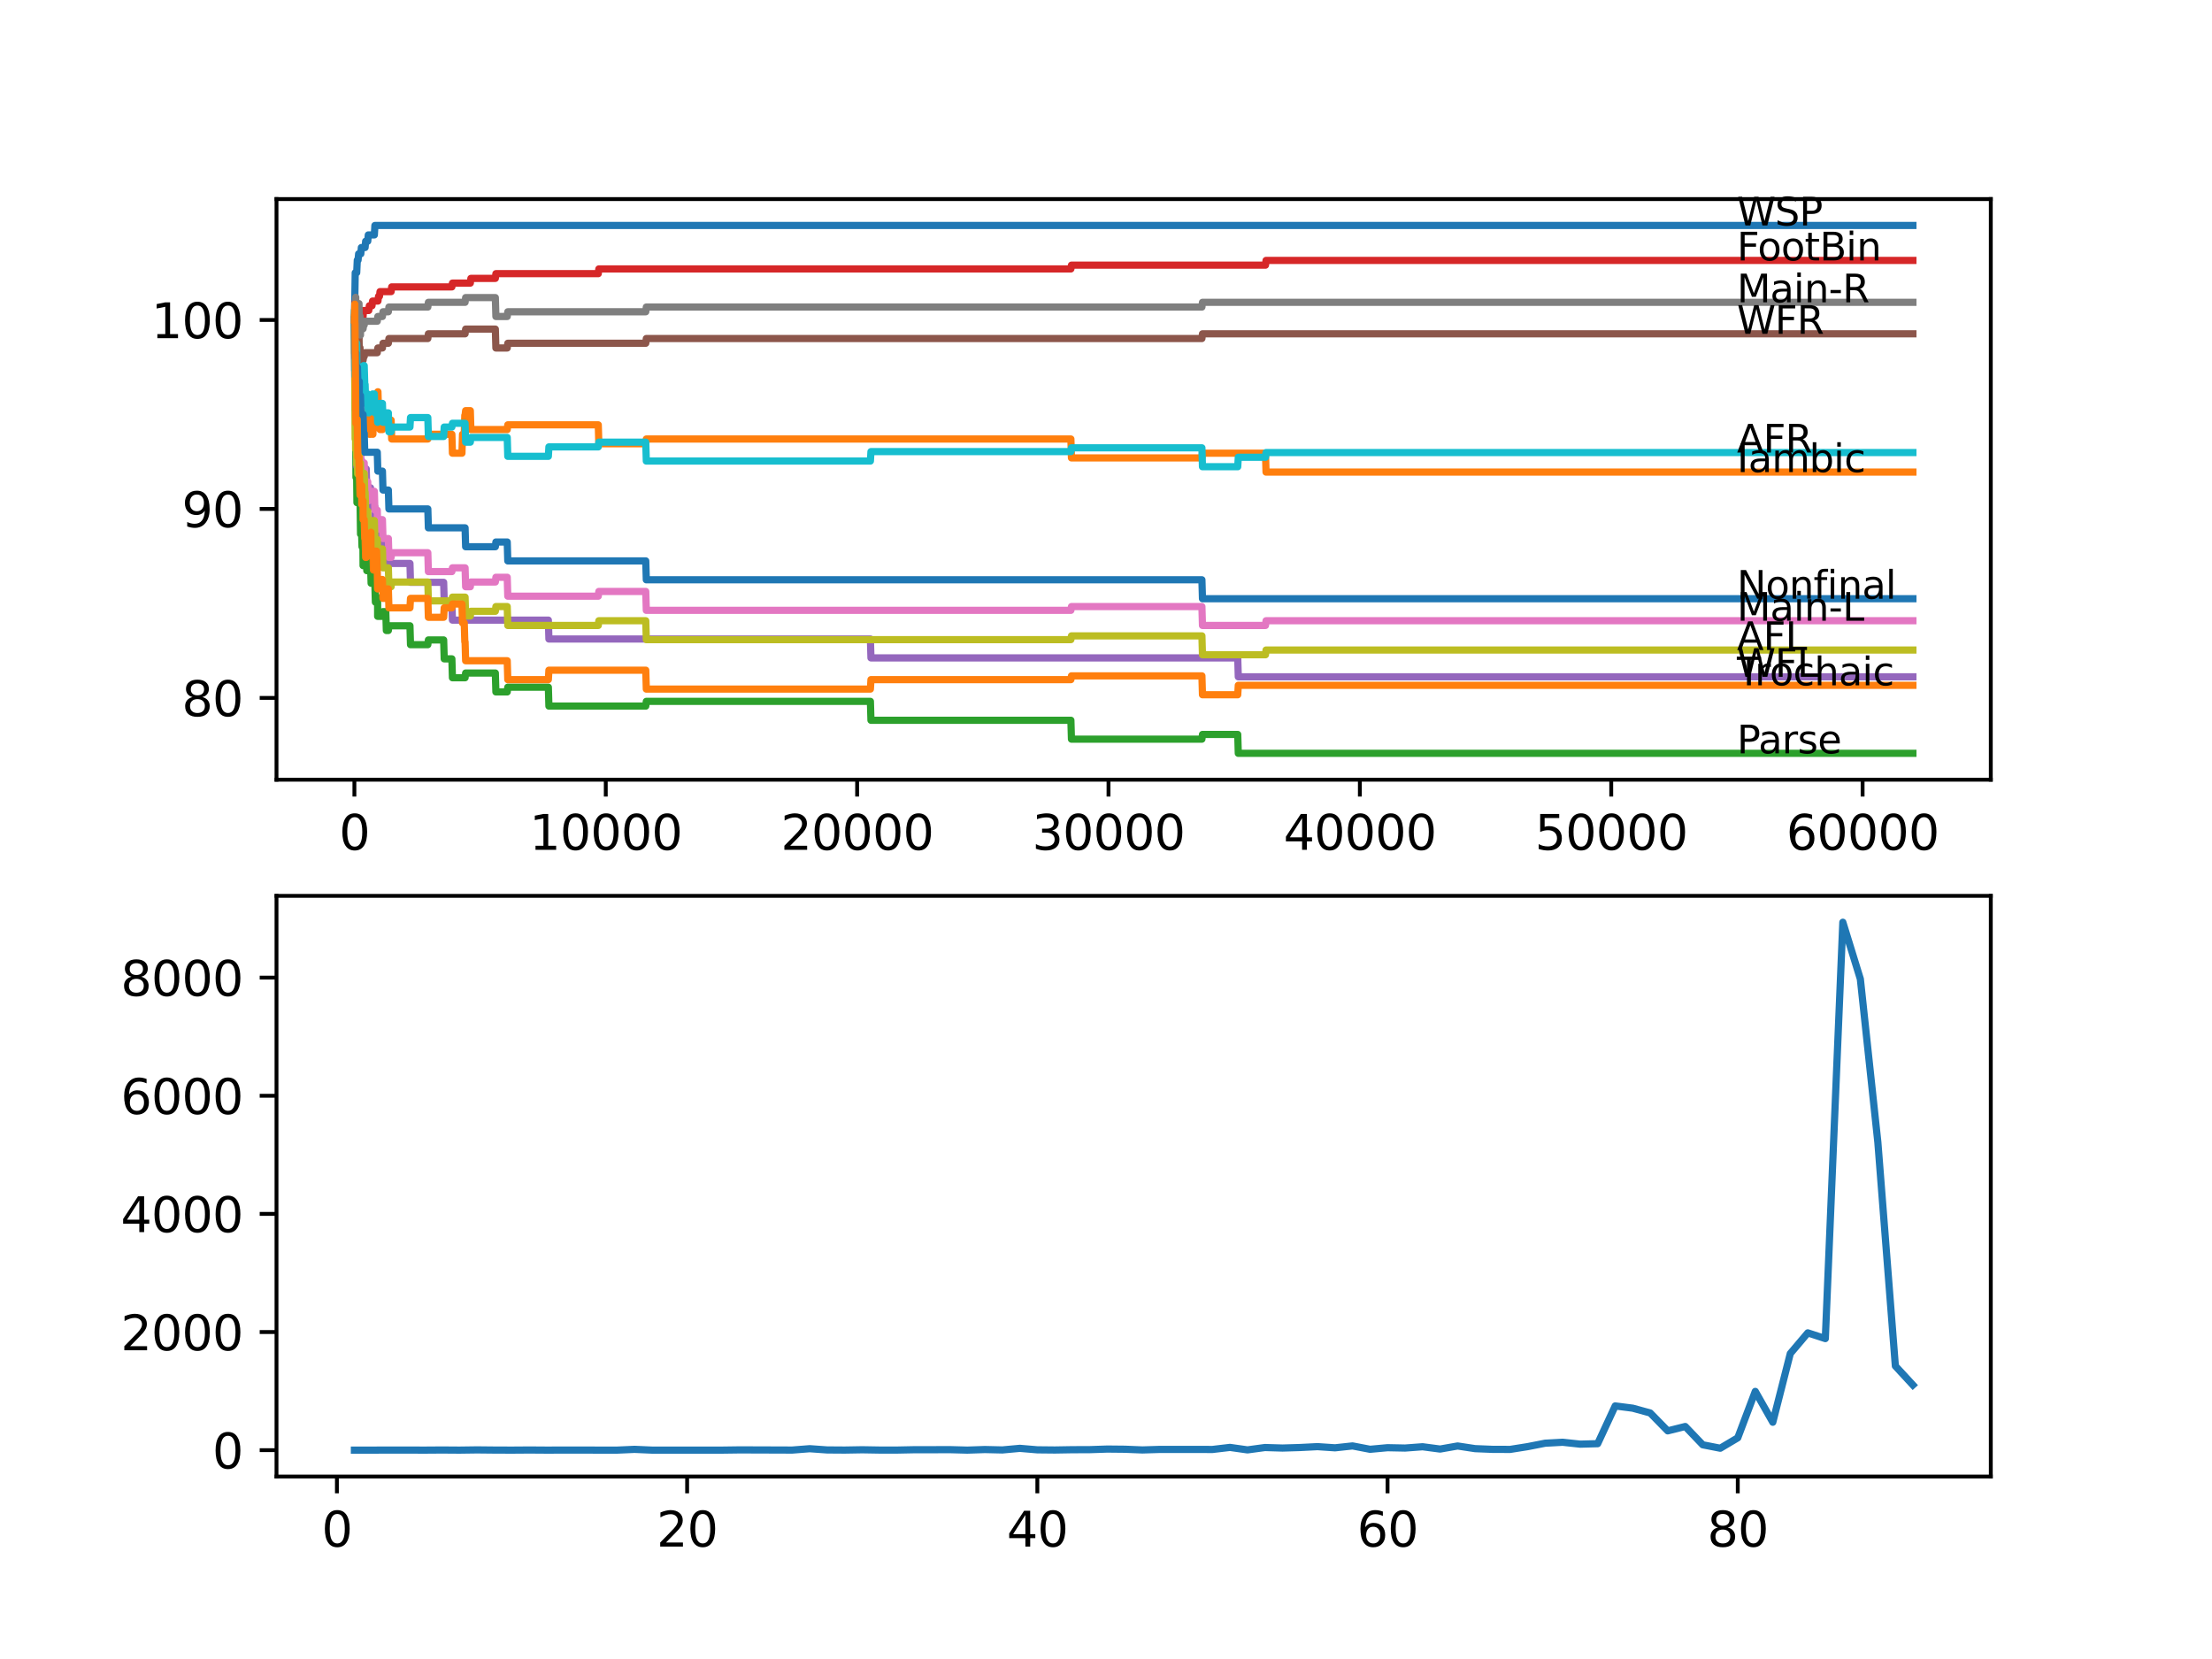 <?xml version="1.0" encoding="utf-8" standalone="no"?>
<!DOCTYPE svg PUBLIC "-//W3C//DTD SVG 1.1//EN"
  "http://www.w3.org/Graphics/SVG/1.1/DTD/svg11.dtd">
<svg xmlns:xlink="http://www.w3.org/1999/xlink" width="460.8pt" height="345.6pt" viewBox="0 0 460.8 345.6" xmlns="http://www.w3.org/2000/svg" version="1.1">
 <defs>
  <style type="text/css">*{stroke-linejoin: round; stroke-linecap: butt}</style>
 </defs>
 <g id="figure_1">
  <g id="patch_1">
   <path d="M 0 345.6 
L 460.8 345.6 
L 460.8 0 
L 0 0 
z
" style="fill: #ffffff"/>
  </g>
  <g id="axes_1">
   <g id="patch_2">
    <path d="M 57.6 162.432 
L 414.72 162.432 
L 414.72 41.472 
L 57.6 41.472 
z
" style="fill: #ffffff"/>
   </g>
   <g id="matplotlib.axis_1">
    <g id="xtick_1">
     <g id="line2d_1">
      <defs>
       <path id="m61770ea786" d="M 0 0 
L 0 3.5 
" style="stroke: #000000; stroke-width: 0.8"/>
      </defs>
      <g>
       <use xlink:href="#m61770ea786" x="73.827" y="162.432" style="stroke: #000000; stroke-width: 0.8"/>
      </g>
     </g>
     <g id="text_1">
      <!-- 0 -->
      <g transform="translate(70.646 177.03)scale(0.1 -0.1)">
       <defs>
        <path id="DejaVuSans-30" d="M 2034 4250 
Q 1547 4250 1301 3770 
Q 1056 3291 1056 2328 
Q 1056 1369 1301 889 
Q 1547 409 2034 409 
Q 2525 409 2770 889 
Q 3016 1369 3016 2328 
Q 3016 3291 2770 3770 
Q 2525 4250 2034 4250 
z
M 2034 4750 
Q 2819 4750 3233 4129 
Q 3647 3509 3647 2328 
Q 3647 1150 3233 529 
Q 2819 -91 2034 -91 
Q 1250 -91 836 529 
Q 422 1150 422 2328 
Q 422 3509 836 4129 
Q 1250 4750 2034 4750 
z
" transform="scale(0.016)"/>
       </defs>
       <use xlink:href="#DejaVuSans-30"/>
      </g>
     </g>
    </g>
    <g id="xtick_2">
     <g id="line2d_2">
      <g>
       <use xlink:href="#m61770ea786" x="126.192" y="162.432" style="stroke: #000000; stroke-width: 0.8"/>
      </g>
     </g>
     <g id="text_2">
      <!-- 10000 -->
      <g transform="translate(110.286 177.03)scale(0.1 -0.1)">
       <defs>
        <path id="DejaVuSans-31" d="M 794 531 
L 1825 531 
L 1825 4091 
L 703 3866 
L 703 4441 
L 1819 4666 
L 2450 4666 
L 2450 531 
L 3481 531 
L 3481 0 
L 794 0 
L 794 531 
z
" transform="scale(0.016)"/>
       </defs>
       <use xlink:href="#DejaVuSans-31"/>
       <use xlink:href="#DejaVuSans-30" x="63.623"/>
       <use xlink:href="#DejaVuSans-30" x="127.246"/>
       <use xlink:href="#DejaVuSans-30" x="190.869"/>
       <use xlink:href="#DejaVuSans-30" x="254.492"/>
      </g>
     </g>
    </g>
    <g id="xtick_3">
     <g id="line2d_3">
      <g>
       <use xlink:href="#m61770ea786" x="178.556" y="162.432" style="stroke: #000000; stroke-width: 0.8"/>
      </g>
     </g>
     <g id="text_3">
      <!-- 20000 -->
      <g transform="translate(162.65 177.03)scale(0.1 -0.1)">
       <defs>
        <path id="DejaVuSans-32" d="M 1228 531 
L 3431 531 
L 3431 0 
L 469 0 
L 469 531 
Q 828 903 1448 1529 
Q 2069 2156 2228 2338 
Q 2531 2678 2651 2914 
Q 2772 3150 2772 3378 
Q 2772 3750 2511 3984 
Q 2250 4219 1831 4219 
Q 1534 4219 1204 4116 
Q 875 4013 500 3803 
L 500 4441 
Q 881 4594 1212 4672 
Q 1544 4750 1819 4750 
Q 2544 4750 2975 4387 
Q 3406 4025 3406 3419 
Q 3406 3131 3298 2873 
Q 3191 2616 2906 2266 
Q 2828 2175 2409 1742 
Q 1991 1309 1228 531 
z
" transform="scale(0.016)"/>
       </defs>
       <use xlink:href="#DejaVuSans-32"/>
       <use xlink:href="#DejaVuSans-30" x="63.623"/>
       <use xlink:href="#DejaVuSans-30" x="127.246"/>
       <use xlink:href="#DejaVuSans-30" x="190.869"/>
       <use xlink:href="#DejaVuSans-30" x="254.492"/>
      </g>
     </g>
    </g>
    <g id="xtick_4">
     <g id="line2d_4">
      <g>
       <use xlink:href="#m61770ea786" x="230.921" y="162.432" style="stroke: #000000; stroke-width: 0.8"/>
      </g>
     </g>
     <g id="text_4">
      <!-- 30000 -->
      <g transform="translate(215.015 177.03)scale(0.1 -0.1)">
       <defs>
        <path id="DejaVuSans-33" d="M 2597 2516 
Q 3050 2419 3304 2112 
Q 3559 1806 3559 1356 
Q 3559 666 3084 287 
Q 2609 -91 1734 -91 
Q 1441 -91 1130 -33 
Q 819 25 488 141 
L 488 750 
Q 750 597 1062 519 
Q 1375 441 1716 441 
Q 2309 441 2620 675 
Q 2931 909 2931 1356 
Q 2931 1769 2642 2001 
Q 2353 2234 1838 2234 
L 1294 2234 
L 1294 2753 
L 1863 2753 
Q 2328 2753 2575 2939 
Q 2822 3125 2822 3475 
Q 2822 3834 2567 4026 
Q 2313 4219 1838 4219 
Q 1578 4219 1281 4162 
Q 984 4106 628 3988 
L 628 4550 
Q 988 4650 1302 4700 
Q 1616 4750 1894 4750 
Q 2613 4750 3031 4423 
Q 3450 4097 3450 3541 
Q 3450 3153 3228 2886 
Q 3006 2619 2597 2516 
z
" transform="scale(0.016)"/>
       </defs>
       <use xlink:href="#DejaVuSans-33"/>
       <use xlink:href="#DejaVuSans-30" x="63.623"/>
       <use xlink:href="#DejaVuSans-30" x="127.246"/>
       <use xlink:href="#DejaVuSans-30" x="190.869"/>
       <use xlink:href="#DejaVuSans-30" x="254.492"/>
      </g>
     </g>
    </g>
    <g id="xtick_5">
     <g id="line2d_5">
      <g>
       <use xlink:href="#m61770ea786" x="283.285" y="162.432" style="stroke: #000000; stroke-width: 0.8"/>
      </g>
     </g>
     <g id="text_5">
      <!-- 40000 -->
      <g transform="translate(267.379 177.03)scale(0.1 -0.1)">
       <defs>
        <path id="DejaVuSans-34" d="M 2419 4116 
L 825 1625 
L 2419 1625 
L 2419 4116 
z
M 2253 4666 
L 3047 4666 
L 3047 1625 
L 3713 1625 
L 3713 1100 
L 3047 1100 
L 3047 0 
L 2419 0 
L 2419 1100 
L 313 1100 
L 313 1709 
L 2253 4666 
z
" transform="scale(0.016)"/>
       </defs>
       <use xlink:href="#DejaVuSans-34"/>
       <use xlink:href="#DejaVuSans-30" x="63.623"/>
       <use xlink:href="#DejaVuSans-30" x="127.246"/>
       <use xlink:href="#DejaVuSans-30" x="190.869"/>
       <use xlink:href="#DejaVuSans-30" x="254.492"/>
      </g>
     </g>
    </g>
    <g id="xtick_6">
     <g id="line2d_6">
      <g>
       <use xlink:href="#m61770ea786" x="335.65" y="162.432" style="stroke: #000000; stroke-width: 0.8"/>
      </g>
     </g>
     <g id="text_6">
      <!-- 50000 -->
      <g transform="translate(319.744 177.03)scale(0.1 -0.1)">
       <defs>
        <path id="DejaVuSans-35" d="M 691 4666 
L 3169 4666 
L 3169 4134 
L 1269 4134 
L 1269 2991 
Q 1406 3038 1543 3061 
Q 1681 3084 1819 3084 
Q 2600 3084 3056 2656 
Q 3513 2228 3513 1497 
Q 3513 744 3044 326 
Q 2575 -91 1722 -91 
Q 1428 -91 1123 -41 
Q 819 9 494 109 
L 494 744 
Q 775 591 1075 516 
Q 1375 441 1709 441 
Q 2250 441 2565 725 
Q 2881 1009 2881 1497 
Q 2881 1984 2565 2268 
Q 2250 2553 1709 2553 
Q 1456 2553 1204 2497 
Q 953 2441 691 2322 
L 691 4666 
z
" transform="scale(0.016)"/>
       </defs>
       <use xlink:href="#DejaVuSans-35"/>
       <use xlink:href="#DejaVuSans-30" x="63.623"/>
       <use xlink:href="#DejaVuSans-30" x="127.246"/>
       <use xlink:href="#DejaVuSans-30" x="190.869"/>
       <use xlink:href="#DejaVuSans-30" x="254.492"/>
      </g>
     </g>
    </g>
    <g id="xtick_7">
     <g id="line2d_7">
      <g>
       <use xlink:href="#m61770ea786" x="388.014" y="162.432" style="stroke: #000000; stroke-width: 0.8"/>
      </g>
     </g>
     <g id="text_7">
      <!-- 60000 -->
      <g transform="translate(372.108 177.03)scale(0.1 -0.1)">
       <defs>
        <path id="DejaVuSans-36" d="M 2113 2584 
Q 1688 2584 1439 2293 
Q 1191 2003 1191 1497 
Q 1191 994 1439 701 
Q 1688 409 2113 409 
Q 2538 409 2786 701 
Q 3034 994 3034 1497 
Q 3034 2003 2786 2293 
Q 2538 2584 2113 2584 
z
M 3366 4563 
L 3366 3988 
Q 3128 4100 2886 4159 
Q 2644 4219 2406 4219 
Q 1781 4219 1451 3797 
Q 1122 3375 1075 2522 
Q 1259 2794 1537 2939 
Q 1816 3084 2150 3084 
Q 2853 3084 3261 2657 
Q 3669 2231 3669 1497 
Q 3669 778 3244 343 
Q 2819 -91 2113 -91 
Q 1303 -91 875 529 
Q 447 1150 447 2328 
Q 447 3434 972 4092 
Q 1497 4750 2381 4750 
Q 2619 4750 2861 4703 
Q 3103 4656 3366 4563 
z
" transform="scale(0.016)"/>
       </defs>
       <use xlink:href="#DejaVuSans-36"/>
       <use xlink:href="#DejaVuSans-30" x="63.623"/>
       <use xlink:href="#DejaVuSans-30" x="127.246"/>
       <use xlink:href="#DejaVuSans-30" x="190.869"/>
       <use xlink:href="#DejaVuSans-30" x="254.492"/>
      </g>
     </g>
    </g>
   </g>
   <g id="matplotlib.axis_2">
    <g id="ytick_1">
     <g id="line2d_8">
      <defs>
       <path id="m3edec5f881" d="M 0 0 
L -3.5 0 
" style="stroke: #000000; stroke-width: 0.8"/>
      </defs>
      <g>
       <use xlink:href="#m3edec5f881" x="57.6" y="145.386" style="stroke: #000000; stroke-width: 0.8"/>
      </g>
     </g>
     <g id="text_8">
      <!-- 80 -->
      <g transform="translate(37.875 149.186)scale(0.1 -0.1)">
       <defs>
        <path id="DejaVuSans-38" d="M 2034 2216 
Q 1584 2216 1326 1975 
Q 1069 1734 1069 1313 
Q 1069 891 1326 650 
Q 1584 409 2034 409 
Q 2484 409 2743 651 
Q 3003 894 3003 1313 
Q 3003 1734 2745 1975 
Q 2488 2216 2034 2216 
z
M 1403 2484 
Q 997 2584 770 2862 
Q 544 3141 544 3541 
Q 544 4100 942 4425 
Q 1341 4750 2034 4750 
Q 2731 4750 3128 4425 
Q 3525 4100 3525 3541 
Q 3525 3141 3298 2862 
Q 3072 2584 2669 2484 
Q 3125 2378 3379 2068 
Q 3634 1759 3634 1313 
Q 3634 634 3220 271 
Q 2806 -91 2034 -91 
Q 1263 -91 848 271 
Q 434 634 434 1313 
Q 434 1759 690 2068 
Q 947 2378 1403 2484 
z
M 1172 3481 
Q 1172 3119 1398 2916 
Q 1625 2713 2034 2713 
Q 2441 2713 2670 2916 
Q 2900 3119 2900 3481 
Q 2900 3844 2670 4047 
Q 2441 4250 2034 4250 
Q 1625 4250 1398 4047 
Q 1172 3844 1172 3481 
z
" transform="scale(0.016)"/>
       </defs>
       <use xlink:href="#DejaVuSans-38"/>
       <use xlink:href="#DejaVuSans-30" x="63.623"/>
      </g>
     </g>
    </g>
    <g id="ytick_2">
     <g id="line2d_9">
      <g>
       <use xlink:href="#m3edec5f881" x="57.6" y="106.02" style="stroke: #000000; stroke-width: 0.8"/>
      </g>
     </g>
     <g id="text_9">
      <!-- 90 -->
      <g transform="translate(37.875 109.819)scale(0.1 -0.1)">
       <defs>
        <path id="DejaVuSans-39" d="M 703 97 
L 703 672 
Q 941 559 1184 500 
Q 1428 441 1663 441 
Q 2288 441 2617 861 
Q 2947 1281 2994 2138 
Q 2813 1869 2534 1725 
Q 2256 1581 1919 1581 
Q 1219 1581 811 2004 
Q 403 2428 403 3163 
Q 403 3881 828 4315 
Q 1253 4750 1959 4750 
Q 2769 4750 3195 4129 
Q 3622 3509 3622 2328 
Q 3622 1225 3098 567 
Q 2575 -91 1691 -91 
Q 1453 -91 1209 -44 
Q 966 3 703 97 
z
M 1959 2075 
Q 2384 2075 2632 2365 
Q 2881 2656 2881 3163 
Q 2881 3666 2632 3958 
Q 2384 4250 1959 4250 
Q 1534 4250 1286 3958 
Q 1038 3666 1038 3163 
Q 1038 2656 1286 2365 
Q 1534 2075 1959 2075 
z
" transform="scale(0.016)"/>
       </defs>
       <use xlink:href="#DejaVuSans-39"/>
       <use xlink:href="#DejaVuSans-30" x="63.623"/>
      </g>
     </g>
    </g>
    <g id="ytick_3">
     <g id="line2d_10">
      <g>
       <use xlink:href="#m3edec5f881" x="57.6" y="66.653" style="stroke: #000000; stroke-width: 0.8"/>
      </g>
     </g>
     <g id="text_10">
      <!-- 100 -->
      <g transform="translate(31.512 70.453)scale(0.1 -0.1)">
       <use xlink:href="#DejaVuSans-31"/>
       <use xlink:href="#DejaVuSans-30" x="63.623"/>
       <use xlink:href="#DejaVuSans-30" x="127.246"/>
      </g>
     </g>
    </g>
   </g>
   <g id="line2d_11">
    <path d="M 73.833 66.653 
L 73.838 66.653 
L 74 56.812 
L 74.309 56.812 
L 74.43 54.187 
L 74.592 54.187 
L 74.707 52.875 
L 75.163 52.875 
L 75.278 51.563 
L 76.058 51.563 
L 76.173 50.251 
L 76.608 50.251 
L 76.723 48.939 
L 77.985 48.939 
L 78.1 46.97 
L 398.487 46.97 
L 398.487 46.97 
" clip-path="url(#p06914376ae)" style="fill: none; stroke: #1f77b4; stroke-width: 1.5; stroke-linecap: square"/>
   </g>
   <g id="line2d_12">
    <path d="M 73.833 66.653 
L 73.838 66.653 
L 73.843 65.669 
L 73.869 73.543 
L 73.927 68.95 
L 73.974 80.76 
L 74.037 68.95 
L 74.058 68.95 
L 74.131 63.701 
L 74.074 72.886 
L 74.163 71.574 
L 74.309 71.574 
L 74.419 79.448 
L 74.424 75.511 
L 74.508 75.511 
L 74.513 71.574 
L 74.576 79.448 
L 74.613 79.448 
L 74.754 79.448 
L 74.801 75.511 
L 74.864 79.448 
L 74.89 79.448 
L 75.006 75.511 
L 75.163 75.511 
L 75.283 83.384 
L 75.362 83.384 
L 75.477 79.448 
L 75.608 79.448 
L 75.723 83.384 
L 75.87 83.384 
L 75.985 82.597 
L 76.608 82.597 
L 76.723 86.533 
L 76.818 86.533 
L 76.933 90.47 
L 77.273 90.47 
L 77.388 86.533 
L 77.493 86.533 
L 77.608 90.47 
L 77.682 90.47 
L 77.797 86.533 
L 78.457 86.533 
L 78.572 82.597 
L 78.593 82.597 
L 78.708 81.613 
L 78.734 81.613 
L 78.849 85.549 
L 79.048 85.549 
L 79.163 89.486 
L 79.666 89.486 
L 79.781 88.502 
L 80.902 88.502 
L 81.017 87.518 
L 81.478 87.518 
L 81.593 91.454 
L 89.123 91.454 
L 89.238 90.47 
L 94.134 90.47 
L 94.25 94.407 
L 96.234 94.407 
L 96.349 90.47 
L 96.711 90.47 
L 96.826 86.533 
L 96.884 86.533 
L 96.999 85.549 
L 97.978 85.549 
L 98.093 89.486 
L 105.665 89.486 
L 105.78 88.502 
L 124.632 88.502 
L 124.747 92.438 
L 134.523 92.438 
L 134.638 91.454 
L 223.087 91.454 
L 223.202 95.391 
L 250.38 95.391 
L 250.495 94.407 
L 263.623 94.407 
L 263.738 98.343 
L 398.487 98.343 
L 398.487 98.343 
" clip-path="url(#p06914376ae)" style="fill: none; stroke: #ff7f0e; stroke-width: 1.5; stroke-linecap: square"/>
   </g>
   <g id="line2d_13">
    <path d="M 73.833 66.653 
L 73.958 77.807 
L 73.964 77.807 
L 73.974 75.839 
L 73.979 79.776 
L 74.068 79.776 
L 74.157 99.459 
L 74.199 98.147 
L 74.288 98.147 
L 74.356 104.708 
L 74.403 103.395 
L 74.461 103.395 
L 74.576 102.083 
L 74.592 102.083 
L 74.707 100.771 
L 74.786 100.771 
L 74.843 104.708 
L 74.896 103.395 
L 74.99 103.395 
L 75.11 111.269 
L 75.163 111.269 
L 75.278 109.957 
L 75.299 109.957 
L 75.414 113.893 
L 75.608 113.893 
L 75.634 117.83 
L 75.723 117.042 
L 75.87 117.042 
L 75.985 116.255 
L 76.058 116.255 
L 76.173 114.943 
L 76.294 114.943 
L 76.409 118.88 
L 76.608 118.88 
L 76.723 117.567 
L 77.195 117.567 
L 77.31 121.504 
L 78.085 121.504 
L 78.2 125.441 
L 78.593 125.441 
L 78.666 124.456 
L 78.671 128.393 
L 78.687 128.393 
L 79.666 128.393 
L 79.781 127.409 
L 80.368 127.409 
L 80.483 131.346 
L 80.902 131.346 
L 81.017 130.361 
L 85.4 130.361 
L 85.515 134.298 
L 89.123 134.298 
L 89.238 133.314 
L 92.422 133.314 
L 92.537 137.251 
L 94.134 137.251 
L 94.25 141.187 
L 96.884 141.187 
L 96.999 140.203 
L 103.188 140.203 
L 103.303 144.14 
L 105.665 144.14 
L 105.78 143.156 
L 114.232 143.156 
L 114.347 147.092 
L 134.523 147.092 
L 134.638 146.108 
L 181.321 146.108 
L 181.436 150.045 
L 223.087 150.045 
L 223.202 153.981 
L 250.38 153.981 
L 250.495 152.997 
L 257.842 152.997 
L 257.957 156.934 
L 398.487 156.934 
L 398.487 156.934 
" clip-path="url(#p06914376ae)" style="fill: none; stroke: #2ca02c; stroke-width: 1.5; stroke-linecap: square"/>
   </g>
   <g id="line2d_14">
    <path d="M 73.833 66.653 
L 73.864 66.653 
L 73.974 62.914 
L 74.089 69.015 
L 74.11 69.015 
L 74.157 66.26 
L 74.163 70.196 
L 74.215 70.196 
L 74.32 70.196 
L 74.44 68.228 
L 74.461 68.228 
L 74.513 72.165 
L 74.571 71.181 
L 74.686 70.196 
L 74.786 70.196 
L 74.906 68.228 
L 74.99 68.228 
L 75.105 67.244 
L 75.231 67.244 
L 75.346 66.26 
L 75.608 66.26 
L 75.728 64.685 
L 76.818 64.685 
L 76.933 63.701 
L 77.493 63.701 
L 77.608 62.717 
L 78.734 62.717 
L 78.849 61.733 
L 79.048 61.733 
L 79.163 60.748 
L 81.478 60.748 
L 81.593 59.764 
L 94.134 59.764 
L 94.25 58.977 
L 97.978 58.977 
L 98.093 57.993 
L 103.188 57.993 
L 103.303 57.009 
L 124.632 57.009 
L 124.747 56.024 
L 223.087 56.024 
L 223.202 55.237 
L 263.623 55.237 
L 263.738 54.253 
L 398.487 54.253 
L 398.487 54.253 
" clip-path="url(#p06914376ae)" style="fill: none; stroke: #d62728; stroke-width: 1.5; stroke-linecap: square"/>
   </g>
   <g id="line2d_15">
    <path d="M 73.833 66.653 
L 73.964 85.352 
L 74.079 85.352 
L 74.199 93.226 
L 74.288 93.226 
L 74.309 97.162 
L 74.398 94.538 
L 74.592 94.538 
L 74.707 93.226 
L 75.074 93.226 
L 75.163 97.162 
L 75.184 95.85 
L 75.299 95.85 
L 75.414 99.787 
L 75.87 99.787 
L 75.985 99 
L 76.058 99 
L 76.173 97.687 
L 76.294 97.687 
L 76.409 101.624 
L 77.195 101.624 
L 77.31 105.561 
L 78.085 105.561 
L 78.2 109.497 
L 78.666 109.497 
L 78.781 113.434 
L 80.368 113.434 
L 80.483 117.371 
L 85.4 117.371 
L 85.515 121.307 
L 92.422 121.307 
L 92.537 125.244 
L 94.134 125.244 
L 94.25 129.18 
L 114.232 129.18 
L 114.347 133.117 
L 181.321 133.117 
L 181.436 137.054 
L 257.842 137.054 
L 257.957 140.99 
L 398.487 140.99 
L 398.487 140.99 
" clip-path="url(#p06914376ae)" style="fill: none; stroke: #9467bd; stroke-width: 1.5; stroke-linecap: square"/>
   </g>
   <g id="line2d_16">
    <path d="M 73.833 66.653 
L 73.854 66.653 
L 73.969 64.554 
L 74.11 64.554 
L 74.157 68.491 
L 74.22 67.178 
L 74.32 67.178 
L 74.435 71.115 
L 74.461 71.115 
L 74.576 69.803 
L 74.786 69.803 
L 74.843 73.739 
L 74.896 72.427 
L 74.99 72.427 
L 75.095 76.364 
L 75.1 75.052 
L 75.634 75.052 
L 75.749 74.264 
L 75.87 74.264 
L 75.985 73.477 
L 78.593 73.477 
L 78.708 72.493 
L 79.666 72.493 
L 79.781 71.509 
L 80.902 71.509 
L 81.017 70.524 
L 89.123 70.524 
L 89.238 69.54 
L 96.884 69.54 
L 96.999 68.556 
L 103.188 68.556 
L 103.303 72.493 
L 105.665 72.493 
L 105.78 71.509 
L 134.523 71.509 
L 134.638 70.524 
L 250.38 70.524 
L 250.495 69.54 
L 398.487 69.54 
L 398.487 69.54 
" clip-path="url(#p06914376ae)" style="fill: none; stroke: #8c564b; stroke-width: 1.5; stroke-linecap: square"/>
   </g>
   <g id="line2d_17">
    <path d="M 73.833 66.653 
L 73.838 66.653 
L 73.927 81.416 
L 73.964 79.448 
L 73.974 79.448 
L 74.095 89.486 
L 74.11 89.486 
L 74.157 86.73 
L 74.163 90.667 
L 74.215 90.667 
L 74.32 90.667 
L 74.367 89.683 
L 74.372 93.619 
L 74.419 92.635 
L 74.461 92.635 
L 74.513 96.572 
L 74.571 95.588 
L 74.686 94.604 
L 74.786 94.604 
L 74.843 92.635 
L 74.849 96.572 
L 74.885 96.572 
L 74.99 96.572 
L 75.095 94.276 
L 75.21 98.212 
L 75.231 98.212 
L 75.346 97.228 
L 75.608 97.228 
L 75.723 96.441 
L 75.87 96.441 
L 75.985 100.377 
L 76.608 100.377 
L 76.723 104.314 
L 76.818 104.314 
L 76.933 103.33 
L 77.493 103.33 
L 77.608 102.346 
L 77.985 102.346 
L 78.1 106.282 
L 78.593 106.282 
L 78.708 110.219 
L 78.734 110.219 
L 78.849 109.235 
L 79.048 109.235 
L 79.163 108.251 
L 79.666 108.251 
L 79.781 112.187 
L 80.902 112.187 
L 81.017 116.124 
L 81.478 116.124 
L 81.593 115.14 
L 89.123 115.14 
L 89.238 119.076 
L 94.134 119.076 
L 94.25 118.289 
L 96.884 118.289 
L 96.999 122.226 
L 97.978 122.226 
L 98.093 121.242 
L 103.188 121.242 
L 103.303 120.257 
L 105.665 120.257 
L 105.78 124.194 
L 124.632 124.194 
L 124.747 123.21 
L 134.523 123.21 
L 134.638 127.147 
L 223.087 127.147 
L 223.202 126.359 
L 250.38 126.359 
L 250.495 130.296 
L 263.623 130.296 
L 263.738 129.312 
L 398.487 129.312 
L 398.487 129.312 
" clip-path="url(#p06914376ae)" style="fill: none; stroke: #e377c2; stroke-width: 1.5; stroke-linecap: square"/>
   </g>
   <g id="line2d_18">
    <path d="M 73.833 66.653 
L 73.854 66.653 
L 73.974 63.242 
L 74.079 63.242 
L 74.11 61.929 
L 74.115 65.866 
L 74.184 64.554 
L 74.32 64.554 
L 74.367 68.491 
L 74.43 64.554 
L 74.461 64.554 
L 74.576 63.242 
L 74.786 63.242 
L 74.843 67.178 
L 74.896 65.866 
L 74.99 65.866 
L 75.095 69.803 
L 75.1 68.491 
L 75.634 68.491 
L 75.749 67.703 
L 75.87 67.703 
L 75.985 66.916 
L 78.593 66.916 
L 78.708 65.932 
L 79.666 65.932 
L 79.781 64.948 
L 80.902 64.948 
L 81.017 63.963 
L 89.123 63.963 
L 89.238 62.979 
L 96.884 62.979 
L 96.999 61.995 
L 103.188 61.995 
L 103.303 65.932 
L 105.665 65.932 
L 105.78 64.948 
L 134.523 64.948 
L 134.638 63.963 
L 250.38 63.963 
L 250.495 62.979 
L 398.487 62.979 
L 398.487 62.979 
" clip-path="url(#p06914376ae)" style="fill: none; stroke: #7f7f7f; stroke-width: 1.5; stroke-linecap: square"/>
   </g>
   <g id="line2d_19">
    <path d="M 73.833 66.653 
L 73.838 66.653 
L 73.979 91.454 
L 74.063 91.454 
L 74.074 89.683 
L 74.079 93.619 
L 74.157 90.864 
L 74.273 94.8 
L 74.288 94.8 
L 74.309 92.832 
L 74.314 96.769 
L 74.398 94.8 
L 74.461 94.8 
L 74.513 98.737 
L 74.571 97.753 
L 74.686 96.769 
L 74.786 96.769 
L 74.843 94.8 
L 74.849 98.737 
L 74.885 98.737 
L 74.99 98.737 
L 75.095 96.441 
L 75.21 100.377 
L 75.231 100.377 
L 75.346 99.393 
L 75.608 99.393 
L 75.723 98.606 
L 75.87 98.606 
L 75.985 102.542 
L 76.058 102.542 
L 76.173 106.479 
L 76.608 106.479 
L 76.723 110.416 
L 76.818 110.416 
L 76.933 109.432 
L 77.493 109.432 
L 77.608 108.447 
L 77.985 108.447 
L 78.1 112.384 
L 78.593 112.384 
L 78.708 116.321 
L 78.734 116.321 
L 78.849 115.337 
L 79.048 115.337 
L 79.163 114.352 
L 79.666 114.352 
L 79.781 118.289 
L 80.902 118.289 
L 81.017 122.226 
L 81.478 122.226 
L 81.593 121.242 
L 89.123 121.242 
L 89.238 125.178 
L 94.134 125.178 
L 94.25 124.391 
L 96.884 124.391 
L 96.999 128.328 
L 97.978 128.328 
L 98.093 127.343 
L 103.188 127.343 
L 103.303 126.359 
L 105.665 126.359 
L 105.78 130.296 
L 124.632 130.296 
L 124.747 129.312 
L 134.523 129.312 
L 134.638 133.248 
L 223.087 133.248 
L 223.202 132.461 
L 250.38 132.461 
L 250.495 136.398 
L 263.623 136.398 
L 263.738 135.413 
L 398.487 135.413 
L 398.487 135.413 
" clip-path="url(#p06914376ae)" style="fill: none; stroke: #bcbd22; stroke-width: 1.5; stroke-linecap: square"/>
   </g>
   <g id="line2d_20">
    <path d="M 73.833 66.653 
L 73.838 64.685 
L 73.896 77.151 
L 73.911 77.151 
L 73.917 77.151 
L 73.964 74.395 
L 73.969 78.332 
L 74.016 78.332 
L 74.063 78.332 
L 74.199 73.477 
L 74.288 73.477 
L 74.309 71.509 
L 74.362 79.382 
L 74.383 78.398 
L 74.513 78.398 
L 74.592 76.429 
L 74.597 80.366 
L 74.613 80.366 
L 74.801 80.366 
L 74.917 79.382 
L 75.074 79.382 
L 75.163 76.757 
L 75.168 80.694 
L 75.178 80.694 
L 75.231 80.694 
L 75.357 77.742 
L 75.608 77.742 
L 75.728 76.167 
L 75.87 76.167 
L 75.985 80.104 
L 76.058 80.104 
L 76.173 84.04 
L 76.294 84.04 
L 76.409 82.072 
L 76.608 82.072 
L 76.723 86.009 
L 76.818 86.009 
L 76.933 85.024 
L 77.195 85.024 
L 77.31 83.056 
L 77.493 83.056 
L 77.608 82.072 
L 77.985 82.072 
L 78.085 86.009 
L 78.095 84.04 
L 78.593 84.04 
L 78.666 87.977 
L 78.703 86.009 
L 78.734 86.009 
L 78.849 85.024 
L 79.048 85.024 
L 79.163 84.04 
L 79.666 84.04 
L 79.781 87.977 
L 80.368 87.977 
L 80.483 86.009 
L 80.902 86.009 
L 81.017 89.945 
L 81.478 89.945 
L 81.593 88.961 
L 85.4 88.961 
L 85.515 86.993 
L 89.123 86.993 
L 89.238 90.929 
L 92.422 90.929 
L 92.537 88.961 
L 94.134 88.961 
L 94.25 88.174 
L 96.884 88.174 
L 96.999 92.11 
L 97.978 92.11 
L 98.093 91.126 
L 105.665 91.126 
L 105.78 95.063 
L 114.232 95.063 
L 114.347 93.095 
L 124.632 93.095 
L 124.747 92.11 
L 134.523 92.11 
L 134.638 96.047 
L 181.321 96.047 
L 181.436 94.079 
L 223.087 94.079 
L 223.202 93.291 
L 250.38 93.291 
L 250.495 97.228 
L 257.842 97.228 
L 257.957 95.26 
L 263.623 95.26 
L 263.738 94.276 
L 398.487 94.276 
L 398.487 94.276 
" clip-path="url(#p06914376ae)" style="fill: none; stroke: #17becf; stroke-width: 1.5; stroke-linecap: square"/>
   </g>
   <g id="line2d_21">
    <path d="M 73.833 66.653 
L 73.854 66.653 
L 73.974 74.527 
L 74.11 74.527 
L 74.157 73.543 
L 74.163 77.479 
L 74.205 77.479 
L 74.32 77.479 
L 74.435 76.495 
L 74.461 76.495 
L 74.576 80.432 
L 74.786 80.432 
L 74.843 79.448 
L 74.849 83.384 
L 74.88 83.384 
L 74.99 83.384 
L 75.095 82.4 
L 75.21 86.337 
L 75.634 86.337 
L 75.749 90.273 
L 75.87 90.273 
L 75.985 94.21 
L 78.593 94.21 
L 78.708 98.147 
L 79.666 98.147 
L 79.781 102.083 
L 80.902 102.083 
L 81.017 106.02 
L 89.123 106.02 
L 89.238 109.957 
L 96.884 109.957 
L 96.999 113.893 
L 103.188 113.893 
L 103.303 112.909 
L 105.665 112.909 
L 105.78 116.846 
L 134.523 116.846 
L 134.638 120.782 
L 250.38 120.782 
L 250.495 124.719 
L 398.487 124.719 
L 398.487 124.719 
" clip-path="url(#p06914376ae)" style="fill: none; stroke: #1f77b4; stroke-width: 1.5; stroke-linecap: square"/>
   </g>
   <g id="line2d_22">
    <path d="M 73.833 66.653 
L 73.917 63.373 
L 73.922 67.31 
L 73.937 67.31 
L 73.948 67.31 
L 74.068 81.088 
L 74.074 80.3 
L 74.079 80.3 
L 74.131 88.174 
L 74.199 87.386 
L 74.419 87.386 
L 74.54 95.26 
L 74.754 95.26 
L 74.87 99.196 
L 74.89 99.196 
L 75.006 103.133 
L 75.299 103.133 
L 75.362 101.165 
L 75.367 105.101 
L 75.404 105.101 
L 75.608 105.101 
L 75.634 104.314 
L 75.639 108.251 
L 75.697 108.251 
L 75.87 108.251 
L 75.985 112.187 
L 76.058 112.187 
L 76.173 116.124 
L 76.294 116.124 
L 76.409 114.156 
L 76.608 114.156 
L 76.723 112.843 
L 77.195 112.843 
L 77.273 110.875 
L 77.278 114.812 
L 77.299 114.812 
L 77.682 114.812 
L 77.797 118.748 
L 77.985 118.748 
L 78.106 114.812 
L 78.457 114.812 
L 78.572 118.748 
L 78.593 118.748 
L 78.666 122.685 
L 78.703 120.717 
L 79.666 120.717 
L 79.781 124.653 
L 80.368 124.653 
L 80.483 122.685 
L 80.902 122.685 
L 81.017 126.622 
L 85.4 126.622 
L 85.515 124.653 
L 89.123 124.653 
L 89.238 128.59 
L 92.422 128.59 
L 92.537 126.622 
L 94.134 126.622 
L 94.25 125.834 
L 96.234 125.834 
L 96.349 129.771 
L 96.711 129.771 
L 96.826 133.708 
L 96.884 133.708 
L 96.999 137.644 
L 105.665 137.644 
L 105.78 141.581 
L 114.232 141.581 
L 114.347 139.613 
L 134.523 139.613 
L 134.638 143.549 
L 181.321 143.549 
L 181.436 141.581 
L 223.087 141.581 
L 223.202 140.794 
L 250.38 140.794 
L 250.495 144.73 
L 257.842 144.73 
L 257.957 142.762 
L 398.487 142.762 
L 398.487 142.762 
" clip-path="url(#p06914376ae)" style="fill: none; stroke: #ff7f0e; stroke-width: 1.5; stroke-linecap: square"/>
   </g>
   <g id="patch_3">
    <path d="M 57.6 162.432 
L 57.6 41.472 
" style="fill: none; stroke: #000000; stroke-width: 0.8; stroke-linejoin: miter; stroke-linecap: square"/>
   </g>
   <g id="patch_4">
    <path d="M 414.72 162.432 
L 414.72 41.472 
" style="fill: none; stroke: #000000; stroke-width: 0.8; stroke-linejoin: miter; stroke-linecap: square"/>
   </g>
   <g id="patch_5">
    <path d="M 57.6 162.432 
L 414.72 162.432 
" style="fill: none; stroke: #000000; stroke-width: 0.8; stroke-linejoin: miter; stroke-linecap: square"/>
   </g>
   <g id="patch_6">
    <path d="M 57.6 41.472 
L 414.72 41.472 
" style="fill: none; stroke: #000000; stroke-width: 0.8; stroke-linejoin: miter; stroke-linecap: square"/>
   </g>
   <g id="text_11">
    <!-- WSP -->
    <g transform="translate(361.832 46.97)scale(0.08 -0.08)">
     <defs>
      <path id="DejaVuSans-57" d="M 213 4666 
L 850 4666 
L 1831 722 
L 2809 4666 
L 3519 4666 
L 4500 722 
L 5478 4666 
L 6119 4666 
L 4947 0 
L 4153 0 
L 3169 4050 
L 2175 0 
L 1381 0 
L 213 4666 
z
" transform="scale(0.016)"/>
      <path id="DejaVuSans-53" d="M 3425 4513 
L 3425 3897 
Q 3066 4069 2747 4153 
Q 2428 4238 2131 4238 
Q 1616 4238 1336 4038 
Q 1056 3838 1056 3469 
Q 1056 3159 1242 3001 
Q 1428 2844 1947 2747 
L 2328 2669 
Q 3034 2534 3370 2195 
Q 3706 1856 3706 1288 
Q 3706 609 3251 259 
Q 2797 -91 1919 -91 
Q 1588 -91 1214 -16 
Q 841 59 441 206 
L 441 856 
Q 825 641 1194 531 
Q 1563 422 1919 422 
Q 2459 422 2753 634 
Q 3047 847 3047 1241 
Q 3047 1584 2836 1778 
Q 2625 1972 2144 2069 
L 1759 2144 
Q 1053 2284 737 2584 
Q 422 2884 422 3419 
Q 422 4038 858 4394 
Q 1294 4750 2059 4750 
Q 2388 4750 2728 4690 
Q 3069 4631 3425 4513 
z
" transform="scale(0.016)"/>
      <path id="DejaVuSans-50" d="M 1259 4147 
L 1259 2394 
L 2053 2394 
Q 2494 2394 2734 2622 
Q 2975 2850 2975 3272 
Q 2975 3691 2734 3919 
Q 2494 4147 2053 4147 
L 1259 4147 
z
M 628 4666 
L 2053 4666 
Q 2838 4666 3239 4311 
Q 3641 3956 3641 3272 
Q 3641 2581 3239 2228 
Q 2838 1875 2053 1875 
L 1259 1875 
L 1259 0 
L 628 0 
L 628 4666 
z
" transform="scale(0.016)"/>
     </defs>
     <use xlink:href="#DejaVuSans-57"/>
     <use xlink:href="#DejaVuSans-53" x="98.877"/>
     <use xlink:href="#DejaVuSans-50" x="162.354"/>
    </g>
   </g>
   <g id="text_12">
    <!-- Iambic -->
    <g transform="translate(361.832 98.343)scale(0.08 -0.08)">
     <defs>
      <path id="DejaVuSans-49" d="M 628 4666 
L 1259 4666 
L 1259 0 
L 628 0 
L 628 4666 
z
" transform="scale(0.016)"/>
      <path id="DejaVuSans-61" d="M 2194 1759 
Q 1497 1759 1228 1600 
Q 959 1441 959 1056 
Q 959 750 1161 570 
Q 1363 391 1709 391 
Q 2188 391 2477 730 
Q 2766 1069 2766 1631 
L 2766 1759 
L 2194 1759 
z
M 3341 1997 
L 3341 0 
L 2766 0 
L 2766 531 
Q 2569 213 2275 61 
Q 1981 -91 1556 -91 
Q 1019 -91 701 211 
Q 384 513 384 1019 
Q 384 1609 779 1909 
Q 1175 2209 1959 2209 
L 2766 2209 
L 2766 2266 
Q 2766 2663 2505 2880 
Q 2244 3097 1772 3097 
Q 1472 3097 1187 3025 
Q 903 2953 641 2809 
L 641 3341 
Q 956 3463 1253 3523 
Q 1550 3584 1831 3584 
Q 2591 3584 2966 3190 
Q 3341 2797 3341 1997 
z
" transform="scale(0.016)"/>
      <path id="DejaVuSans-6d" d="M 3328 2828 
Q 3544 3216 3844 3400 
Q 4144 3584 4550 3584 
Q 5097 3584 5394 3201 
Q 5691 2819 5691 2113 
L 5691 0 
L 5113 0 
L 5113 2094 
Q 5113 2597 4934 2840 
Q 4756 3084 4391 3084 
Q 3944 3084 3684 2787 
Q 3425 2491 3425 1978 
L 3425 0 
L 2847 0 
L 2847 2094 
Q 2847 2600 2669 2842 
Q 2491 3084 2119 3084 
Q 1678 3084 1418 2786 
Q 1159 2488 1159 1978 
L 1159 0 
L 581 0 
L 581 3500 
L 1159 3500 
L 1159 2956 
Q 1356 3278 1631 3431 
Q 1906 3584 2284 3584 
Q 2666 3584 2933 3390 
Q 3200 3197 3328 2828 
z
" transform="scale(0.016)"/>
      <path id="DejaVuSans-62" d="M 3116 1747 
Q 3116 2381 2855 2742 
Q 2594 3103 2138 3103 
Q 1681 3103 1420 2742 
Q 1159 2381 1159 1747 
Q 1159 1113 1420 752 
Q 1681 391 2138 391 
Q 2594 391 2855 752 
Q 3116 1113 3116 1747 
z
M 1159 2969 
Q 1341 3281 1617 3432 
Q 1894 3584 2278 3584 
Q 2916 3584 3314 3078 
Q 3713 2572 3713 1747 
Q 3713 922 3314 415 
Q 2916 -91 2278 -91 
Q 1894 -91 1617 61 
Q 1341 213 1159 525 
L 1159 0 
L 581 0 
L 581 4863 
L 1159 4863 
L 1159 2969 
z
" transform="scale(0.016)"/>
      <path id="DejaVuSans-69" d="M 603 3500 
L 1178 3500 
L 1178 0 
L 603 0 
L 603 3500 
z
M 603 4863 
L 1178 4863 
L 1178 4134 
L 603 4134 
L 603 4863 
z
" transform="scale(0.016)"/>
      <path id="DejaVuSans-63" d="M 3122 3366 
L 3122 2828 
Q 2878 2963 2633 3030 
Q 2388 3097 2138 3097 
Q 1578 3097 1268 2742 
Q 959 2388 959 1747 
Q 959 1106 1268 751 
Q 1578 397 2138 397 
Q 2388 397 2633 464 
Q 2878 531 3122 666 
L 3122 134 
Q 2881 22 2623 -34 
Q 2366 -91 2075 -91 
Q 1284 -91 818 406 
Q 353 903 353 1747 
Q 353 2603 823 3093 
Q 1294 3584 2113 3584 
Q 2378 3584 2631 3529 
Q 2884 3475 3122 3366 
z
" transform="scale(0.016)"/>
     </defs>
     <use xlink:href="#DejaVuSans-49"/>
     <use xlink:href="#DejaVuSans-61" x="29.492"/>
     <use xlink:href="#DejaVuSans-6d" x="90.771"/>
     <use xlink:href="#DejaVuSans-62" x="188.184"/>
     <use xlink:href="#DejaVuSans-69" x="251.66"/>
     <use xlink:href="#DejaVuSans-63" x="279.443"/>
    </g>
   </g>
   <g id="text_13">
    <!-- Parse -->
    <g transform="translate(361.832 156.934)scale(0.08 -0.08)">
     <defs>
      <path id="DejaVuSans-72" d="M 2631 2963 
Q 2534 3019 2420 3045 
Q 2306 3072 2169 3072 
Q 1681 3072 1420 2755 
Q 1159 2438 1159 1844 
L 1159 0 
L 581 0 
L 581 3500 
L 1159 3500 
L 1159 2956 
Q 1341 3275 1631 3429 
Q 1922 3584 2338 3584 
Q 2397 3584 2469 3576 
Q 2541 3569 2628 3553 
L 2631 2963 
z
" transform="scale(0.016)"/>
      <path id="DejaVuSans-73" d="M 2834 3397 
L 2834 2853 
Q 2591 2978 2328 3040 
Q 2066 3103 1784 3103 
Q 1356 3103 1142 2972 
Q 928 2841 928 2578 
Q 928 2378 1081 2264 
Q 1234 2150 1697 2047 
L 1894 2003 
Q 2506 1872 2764 1633 
Q 3022 1394 3022 966 
Q 3022 478 2636 193 
Q 2250 -91 1575 -91 
Q 1294 -91 989 -36 
Q 684 19 347 128 
L 347 722 
Q 666 556 975 473 
Q 1284 391 1588 391 
Q 1994 391 2212 530 
Q 2431 669 2431 922 
Q 2431 1156 2273 1281 
Q 2116 1406 1581 1522 
L 1381 1569 
Q 847 1681 609 1914 
Q 372 2147 372 2553 
Q 372 3047 722 3315 
Q 1072 3584 1716 3584 
Q 2034 3584 2315 3537 
Q 2597 3491 2834 3397 
z
" transform="scale(0.016)"/>
      <path id="DejaVuSans-65" d="M 3597 1894 
L 3597 1613 
L 953 1613 
Q 991 1019 1311 708 
Q 1631 397 2203 397 
Q 2534 397 2845 478 
Q 3156 559 3463 722 
L 3463 178 
Q 3153 47 2828 -22 
Q 2503 -91 2169 -91 
Q 1331 -91 842 396 
Q 353 884 353 1716 
Q 353 2575 817 3079 
Q 1281 3584 2069 3584 
Q 2775 3584 3186 3129 
Q 3597 2675 3597 1894 
z
M 3022 2063 
Q 3016 2534 2758 2815 
Q 2500 3097 2075 3097 
Q 1594 3097 1305 2825 
Q 1016 2553 972 2059 
L 3022 2063 
z
" transform="scale(0.016)"/>
     </defs>
     <use xlink:href="#DejaVuSans-50"/>
     <use xlink:href="#DejaVuSans-61" x="55.803"/>
     <use xlink:href="#DejaVuSans-72" x="117.082"/>
     <use xlink:href="#DejaVuSans-73" x="158.195"/>
     <use xlink:href="#DejaVuSans-65" x="210.295"/>
    </g>
   </g>
   <g id="text_14">
    <!-- FootBin -->
    <g transform="translate(361.832 54.253)scale(0.08 -0.08)">
     <defs>
      <path id="DejaVuSans-46" d="M 628 4666 
L 3309 4666 
L 3309 4134 
L 1259 4134 
L 1259 2759 
L 3109 2759 
L 3109 2228 
L 1259 2228 
L 1259 0 
L 628 0 
L 628 4666 
z
" transform="scale(0.016)"/>
      <path id="DejaVuSans-6f" d="M 1959 3097 
Q 1497 3097 1228 2736 
Q 959 2375 959 1747 
Q 959 1119 1226 758 
Q 1494 397 1959 397 
Q 2419 397 2687 759 
Q 2956 1122 2956 1747 
Q 2956 2369 2687 2733 
Q 2419 3097 1959 3097 
z
M 1959 3584 
Q 2709 3584 3137 3096 
Q 3566 2609 3566 1747 
Q 3566 888 3137 398 
Q 2709 -91 1959 -91 
Q 1206 -91 779 398 
Q 353 888 353 1747 
Q 353 2609 779 3096 
Q 1206 3584 1959 3584 
z
" transform="scale(0.016)"/>
      <path id="DejaVuSans-74" d="M 1172 4494 
L 1172 3500 
L 2356 3500 
L 2356 3053 
L 1172 3053 
L 1172 1153 
Q 1172 725 1289 603 
Q 1406 481 1766 481 
L 2356 481 
L 2356 0 
L 1766 0 
Q 1100 0 847 248 
Q 594 497 594 1153 
L 594 3053 
L 172 3053 
L 172 3500 
L 594 3500 
L 594 4494 
L 1172 4494 
z
" transform="scale(0.016)"/>
      <path id="DejaVuSans-42" d="M 1259 2228 
L 1259 519 
L 2272 519 
Q 2781 519 3026 730 
Q 3272 941 3272 1375 
Q 3272 1813 3026 2020 
Q 2781 2228 2272 2228 
L 1259 2228 
z
M 1259 4147 
L 1259 2741 
L 2194 2741 
Q 2656 2741 2882 2914 
Q 3109 3088 3109 3444 
Q 3109 3797 2882 3972 
Q 2656 4147 2194 4147 
L 1259 4147 
z
M 628 4666 
L 2241 4666 
Q 2963 4666 3353 4366 
Q 3744 4066 3744 3513 
Q 3744 3084 3544 2831 
Q 3344 2578 2956 2516 
Q 3422 2416 3680 2098 
Q 3938 1781 3938 1306 
Q 3938 681 3513 340 
Q 3088 0 2303 0 
L 628 0 
L 628 4666 
z
" transform="scale(0.016)"/>
      <path id="DejaVuSans-6e" d="M 3513 2113 
L 3513 0 
L 2938 0 
L 2938 2094 
Q 2938 2591 2744 2837 
Q 2550 3084 2163 3084 
Q 1697 3084 1428 2787 
Q 1159 2491 1159 1978 
L 1159 0 
L 581 0 
L 581 3500 
L 1159 3500 
L 1159 2956 
Q 1366 3272 1645 3428 
Q 1925 3584 2291 3584 
Q 2894 3584 3203 3211 
Q 3513 2838 3513 2113 
z
" transform="scale(0.016)"/>
     </defs>
     <use xlink:href="#DejaVuSans-46"/>
     <use xlink:href="#DejaVuSans-6f" x="53.895"/>
     <use xlink:href="#DejaVuSans-6f" x="115.076"/>
     <use xlink:href="#DejaVuSans-74" x="176.258"/>
     <use xlink:href="#DejaVuSans-42" x="215.467"/>
     <use xlink:href="#DejaVuSans-69" x="284.07"/>
     <use xlink:href="#DejaVuSans-6e" x="311.854"/>
    </g>
   </g>
   <g id="text_15">
    <!-- WFL -->
    <g transform="translate(361.832 140.99)scale(0.08 -0.08)">
     <defs>
      <path id="DejaVuSans-4c" d="M 628 4666 
L 1259 4666 
L 1259 531 
L 3531 531 
L 3531 0 
L 628 0 
L 628 4666 
z
" transform="scale(0.016)"/>
     </defs>
     <use xlink:href="#DejaVuSans-57"/>
     <use xlink:href="#DejaVuSans-46" x="98.877"/>
     <use xlink:href="#DejaVuSans-4c" x="156.396"/>
    </g>
   </g>
   <g id="text_16">
    <!-- WFR -->
    <g transform="translate(361.832 69.54)scale(0.08 -0.08)">
     <defs>
      <path id="DejaVuSans-52" d="M 2841 2188 
Q 3044 2119 3236 1894 
Q 3428 1669 3622 1275 
L 4263 0 
L 3584 0 
L 2988 1197 
Q 2756 1666 2539 1819 
Q 2322 1972 1947 1972 
L 1259 1972 
L 1259 0 
L 628 0 
L 628 4666 
L 2053 4666 
Q 2853 4666 3247 4331 
Q 3641 3997 3641 3322 
Q 3641 2881 3436 2590 
Q 3231 2300 2841 2188 
z
M 1259 4147 
L 1259 2491 
L 2053 2491 
Q 2509 2491 2742 2702 
Q 2975 2913 2975 3322 
Q 2975 3731 2742 3939 
Q 2509 4147 2053 4147 
L 1259 4147 
z
" transform="scale(0.016)"/>
     </defs>
     <use xlink:href="#DejaVuSans-57"/>
     <use xlink:href="#DejaVuSans-46" x="98.877"/>
     <use xlink:href="#DejaVuSans-52" x="156.396"/>
    </g>
   </g>
   <g id="text_17">
    <!-- Main-L -->
    <g transform="translate(361.832 129.312)scale(0.08 -0.08)">
     <defs>
      <path id="DejaVuSans-4d" d="M 628 4666 
L 1569 4666 
L 2759 1491 
L 3956 4666 
L 4897 4666 
L 4897 0 
L 4281 0 
L 4281 4097 
L 3078 897 
L 2444 897 
L 1241 4097 
L 1241 0 
L 628 0 
L 628 4666 
z
" transform="scale(0.016)"/>
      <path id="DejaVuSans-2d" d="M 313 2009 
L 1997 2009 
L 1997 1497 
L 313 1497 
L 313 2009 
z
" transform="scale(0.016)"/>
     </defs>
     <use xlink:href="#DejaVuSans-4d"/>
     <use xlink:href="#DejaVuSans-61" x="86.279"/>
     <use xlink:href="#DejaVuSans-69" x="147.559"/>
     <use xlink:href="#DejaVuSans-6e" x="175.342"/>
     <use xlink:href="#DejaVuSans-2d" x="238.721"/>
     <use xlink:href="#DejaVuSans-4c" x="274.805"/>
    </g>
   </g>
   <g id="text_18">
    <!-- Main-R -->
    <g transform="translate(361.832 62.979)scale(0.08 -0.08)">
     <use xlink:href="#DejaVuSans-4d"/>
     <use xlink:href="#DejaVuSans-61" x="86.279"/>
     <use xlink:href="#DejaVuSans-69" x="147.559"/>
     <use xlink:href="#DejaVuSans-6e" x="175.342"/>
     <use xlink:href="#DejaVuSans-2d" x="238.721"/>
     <use xlink:href="#DejaVuSans-52" x="274.805"/>
    </g>
   </g>
   <g id="text_19">
    <!-- AFL -->
    <g transform="translate(361.832 135.413)scale(0.08 -0.08)">
     <defs>
      <path id="DejaVuSans-41" d="M 2188 4044 
L 1331 1722 
L 3047 1722 
L 2188 4044 
z
M 1831 4666 
L 2547 4666 
L 4325 0 
L 3669 0 
L 3244 1197 
L 1141 1197 
L 716 0 
L 50 0 
L 1831 4666 
z
" transform="scale(0.016)"/>
     </defs>
     <use xlink:href="#DejaVuSans-41"/>
     <use xlink:href="#DejaVuSans-46" x="68.408"/>
     <use xlink:href="#DejaVuSans-4c" x="125.928"/>
    </g>
   </g>
   <g id="text_20">
    <!-- AFR -->
    <g transform="translate(361.832 94.276)scale(0.08 -0.08)">
     <use xlink:href="#DejaVuSans-41"/>
     <use xlink:href="#DejaVuSans-46" x="68.408"/>
     <use xlink:href="#DejaVuSans-52" x="125.928"/>
    </g>
   </g>
   <g id="text_21">
    <!-- Nonfinal -->
    <g transform="translate(361.832 124.719)scale(0.08 -0.08)">
     <defs>
      <path id="DejaVuSans-4e" d="M 628 4666 
L 1478 4666 
L 3547 763 
L 3547 4666 
L 4159 4666 
L 4159 0 
L 3309 0 
L 1241 3903 
L 1241 0 
L 628 0 
L 628 4666 
z
" transform="scale(0.016)"/>
      <path id="DejaVuSans-66" d="M 2375 4863 
L 2375 4384 
L 1825 4384 
Q 1516 4384 1395 4259 
Q 1275 4134 1275 3809 
L 1275 3500 
L 2222 3500 
L 2222 3053 
L 1275 3053 
L 1275 0 
L 697 0 
L 697 3053 
L 147 3053 
L 147 3500 
L 697 3500 
L 697 3744 
Q 697 4328 969 4595 
Q 1241 4863 1831 4863 
L 2375 4863 
z
" transform="scale(0.016)"/>
      <path id="DejaVuSans-6c" d="M 603 4863 
L 1178 4863 
L 1178 0 
L 603 0 
L 603 4863 
z
" transform="scale(0.016)"/>
     </defs>
     <use xlink:href="#DejaVuSans-4e"/>
     <use xlink:href="#DejaVuSans-6f" x="74.805"/>
     <use xlink:href="#DejaVuSans-6e" x="135.986"/>
     <use xlink:href="#DejaVuSans-66" x="199.365"/>
     <use xlink:href="#DejaVuSans-69" x="234.57"/>
     <use xlink:href="#DejaVuSans-6e" x="262.354"/>
     <use xlink:href="#DejaVuSans-61" x="325.732"/>
     <use xlink:href="#DejaVuSans-6c" x="387.012"/>
    </g>
   </g>
   <g id="text_22">
    <!-- Trochaic -->
    <g transform="translate(361.832 142.762)scale(0.08 -0.08)">
     <defs>
      <path id="DejaVuSans-54" d="M -19 4666 
L 3928 4666 
L 3928 4134 
L 2272 4134 
L 2272 0 
L 1638 0 
L 1638 4134 
L -19 4134 
L -19 4666 
z
" transform="scale(0.016)"/>
      <path id="DejaVuSans-68" d="M 3513 2113 
L 3513 0 
L 2938 0 
L 2938 2094 
Q 2938 2591 2744 2837 
Q 2550 3084 2163 3084 
Q 1697 3084 1428 2787 
Q 1159 2491 1159 1978 
L 1159 0 
L 581 0 
L 581 4863 
L 1159 4863 
L 1159 2956 
Q 1366 3272 1645 3428 
Q 1925 3584 2291 3584 
Q 2894 3584 3203 3211 
Q 3513 2838 3513 2113 
z
" transform="scale(0.016)"/>
     </defs>
     <use xlink:href="#DejaVuSans-54"/>
     <use xlink:href="#DejaVuSans-72" x="46.334"/>
     <use xlink:href="#DejaVuSans-6f" x="85.197"/>
     <use xlink:href="#DejaVuSans-63" x="146.379"/>
     <use xlink:href="#DejaVuSans-68" x="201.359"/>
     <use xlink:href="#DejaVuSans-61" x="264.738"/>
     <use xlink:href="#DejaVuSans-69" x="326.018"/>
     <use xlink:href="#DejaVuSans-63" x="353.801"/>
    </g>
   </g>
  </g>
  <g id="axes_2">
   <g id="patch_7">
    <path d="M 57.6 307.584 
L 414.72 307.584 
L 414.72 186.624 
L 57.6 186.624 
z
" style="fill: #ffffff"/>
   </g>
   <g id="matplotlib.axis_3">
    <g id="xtick_8">
     <g id="line2d_23">
      <g>
       <use xlink:href="#m61770ea786" x="70.185" y="307.584" style="stroke: #000000; stroke-width: 0.8"/>
      </g>
     </g>
     <g id="text_23">
      <!-- 0 -->
      <g transform="translate(67.004 322.182)scale(0.1 -0.1)">
       <use xlink:href="#DejaVuSans-30"/>
      </g>
     </g>
    </g>
    <g id="xtick_9">
     <g id="line2d_24">
      <g>
       <use xlink:href="#m61770ea786" x="143.141" y="307.584" style="stroke: #000000; stroke-width: 0.8"/>
      </g>
     </g>
     <g id="text_24">
      <!-- 20 -->
      <g transform="translate(136.779 322.182)scale(0.1 -0.1)">
       <use xlink:href="#DejaVuSans-32"/>
       <use xlink:href="#DejaVuSans-30" x="63.623"/>
      </g>
     </g>
    </g>
    <g id="xtick_10">
     <g id="line2d_25">
      <g>
       <use xlink:href="#m61770ea786" x="216.097" y="307.584" style="stroke: #000000; stroke-width: 0.8"/>
      </g>
     </g>
     <g id="text_25">
      <!-- 40 -->
      <g transform="translate(209.735 322.182)scale(0.1 -0.1)">
       <use xlink:href="#DejaVuSans-34"/>
       <use xlink:href="#DejaVuSans-30" x="63.623"/>
      </g>
     </g>
    </g>
    <g id="xtick_11">
     <g id="line2d_26">
      <g>
       <use xlink:href="#m61770ea786" x="289.053" y="307.584" style="stroke: #000000; stroke-width: 0.8"/>
      </g>
     </g>
     <g id="text_26">
      <!-- 60 -->
      <g transform="translate(282.691 322.182)scale(0.1 -0.1)">
       <use xlink:href="#DejaVuSans-36"/>
       <use xlink:href="#DejaVuSans-30" x="63.623"/>
      </g>
     </g>
    </g>
    <g id="xtick_12">
     <g id="line2d_27">
      <g>
       <use xlink:href="#m61770ea786" x="362.009" y="307.584" style="stroke: #000000; stroke-width: 0.8"/>
      </g>
     </g>
     <g id="text_27">
      <!-- 80 -->
      <g transform="translate(355.647 322.182)scale(0.1 -0.1)">
       <use xlink:href="#DejaVuSans-38"/>
       <use xlink:href="#DejaVuSans-30" x="63.623"/>
      </g>
     </g>
    </g>
   </g>
   <g id="matplotlib.axis_4">
    <g id="ytick_4">
     <g id="line2d_28">
      <g>
       <use xlink:href="#m3edec5f881" x="57.6" y="302.098" style="stroke: #000000; stroke-width: 0.8"/>
      </g>
     </g>
     <g id="text_28">
      <!-- 0 -->
      <g transform="translate(44.237 305.897)scale(0.1 -0.1)">
       <use xlink:href="#DejaVuSans-30"/>
      </g>
     </g>
    </g>
    <g id="ytick_5">
     <g id="line2d_29">
      <g>
       <use xlink:href="#m3edec5f881" x="57.6" y="277.487" style="stroke: #000000; stroke-width: 0.8"/>
      </g>
     </g>
     <g id="text_29">
      <!-- 2000 -->
      <g transform="translate(25.15 281.286)scale(0.1 -0.1)">
       <use xlink:href="#DejaVuSans-32"/>
       <use xlink:href="#DejaVuSans-30" x="63.623"/>
       <use xlink:href="#DejaVuSans-30" x="127.246"/>
       <use xlink:href="#DejaVuSans-30" x="190.869"/>
      </g>
     </g>
    </g>
    <g id="ytick_6">
     <g id="line2d_30">
      <g>
       <use xlink:href="#m3edec5f881" x="57.6" y="252.875" style="stroke: #000000; stroke-width: 0.8"/>
      </g>
     </g>
     <g id="text_30">
      <!-- 4000 -->
      <g transform="translate(25.15 256.675)scale(0.1 -0.1)">
       <use xlink:href="#DejaVuSans-34"/>
       <use xlink:href="#DejaVuSans-30" x="63.623"/>
       <use xlink:href="#DejaVuSans-30" x="127.246"/>
       <use xlink:href="#DejaVuSans-30" x="190.869"/>
      </g>
     </g>
    </g>
    <g id="ytick_7">
     <g id="line2d_31">
      <g>
       <use xlink:href="#m3edec5f881" x="57.6" y="228.264" style="stroke: #000000; stroke-width: 0.8"/>
      </g>
     </g>
     <g id="text_31">
      <!-- 6000 -->
      <g transform="translate(25.15 232.063)scale(0.1 -0.1)">
       <use xlink:href="#DejaVuSans-36"/>
       <use xlink:href="#DejaVuSans-30" x="63.623"/>
       <use xlink:href="#DejaVuSans-30" x="127.246"/>
       <use xlink:href="#DejaVuSans-30" x="190.869"/>
      </g>
     </g>
    </g>
    <g id="ytick_8">
     <g id="line2d_32">
      <g>
       <use xlink:href="#m3edec5f881" x="57.6" y="203.653" style="stroke: #000000; stroke-width: 0.8"/>
      </g>
     </g>
     <g id="text_32">
      <!-- 8000 -->
      <g transform="translate(25.15 207.452)scale(0.1 -0.1)">
       <use xlink:href="#DejaVuSans-38"/>
       <use xlink:href="#DejaVuSans-30" x="63.623"/>
       <use xlink:href="#DejaVuSans-30" x="127.246"/>
       <use xlink:href="#DejaVuSans-30" x="190.869"/>
      </g>
     </g>
    </g>
   </g>
   <g id="line2d_33">
    <path d="M 73.833 302.086 
L 77.481 302.086 
L 81.128 302.074 
L 84.776 302.074 
L 88.424 302.086 
L 92.072 302.061 
L 95.72 302.086 
L 99.367 302.037 
L 103.015 302.074 
L 106.663 302.086 
L 110.311 302.061 
L 113.959 302.086 
L 117.606 302.074 
L 121.254 302.074 
L 124.902 302.086 
L 128.55 302.086 
L 132.198 301.926 
L 135.845 302.086 
L 139.493 302.086 
L 143.141 302.086 
L 146.789 302.086 
L 150.437 302.086 
L 154.084 302.037 
L 157.732 302.049 
L 161.38 302.061 
L 165.028 302.074 
L 168.676 301.79 
L 172.323 302.049 
L 175.971 302.074 
L 179.619 302.012 
L 183.267 302.074 
L 186.915 302.074 
L 190.562 302 
L 194.21 302 
L 197.858 301.987 
L 201.506 302.086 
L 205.154 301.963 
L 208.801 302.049 
L 212.449 301.717 
L 216.097 302.024 
L 219.745 302.061 
L 223.393 302 
L 227.04 301.987 
L 230.688 301.864 
L 234.336 301.901 
L 237.984 302.049 
L 241.632 301.938 
L 245.28 301.938 
L 248.927 301.938 
L 252.575 301.95 
L 256.223 301.52 
L 259.871 302.037 
L 263.519 301.544 
L 267.166 301.655 
L 270.814 301.544 
L 274.462 301.36 
L 278.11 301.606 
L 281.758 301.212 
L 285.405 301.914 
L 289.053 301.581 
L 292.701 301.655 
L 296.349 301.384 
L 299.997 301.864 
L 303.644 301.224 
L 307.292 301.778 
L 310.94 301.926 
L 314.588 301.938 
L 318.236 301.36 
L 321.883 300.646 
L 325.531 300.449 
L 329.179 300.843 
L 332.827 300.744 
L 336.475 292.881 
L 340.122 293.349 
L 343.77 294.346 
L 347.418 298.074 
L 351.066 297.164 
L 354.714 300.978 
L 358.361 301.692 
L 362.009 299.526 
L 365.657 289.854 
L 369.305 296.278 
L 372.953 281.966 
L 376.6 277.659 
L 380.248 278.853 
L 383.896 192.122 
L 387.544 203.948 
L 391.192 237.961 
L 394.839 284.563 
L 398.487 288.513 
" clip-path="url(#p2df52c75a9)" style="fill: none; stroke: #1f77b4; stroke-width: 1.5; stroke-linecap: square"/>
   </g>
   <g id="patch_8">
    <path d="M 57.6 307.584 
L 57.6 186.624 
" style="fill: none; stroke: #000000; stroke-width: 0.8; stroke-linejoin: miter; stroke-linecap: square"/>
   </g>
   <g id="patch_9">
    <path d="M 414.72 307.584 
L 414.72 186.624 
" style="fill: none; stroke: #000000; stroke-width: 0.8; stroke-linejoin: miter; stroke-linecap: square"/>
   </g>
   <g id="patch_10">
    <path d="M 57.6 307.584 
L 414.72 307.584 
" style="fill: none; stroke: #000000; stroke-width: 0.8; stroke-linejoin: miter; stroke-linecap: square"/>
   </g>
   <g id="patch_11">
    <path d="M 57.6 186.624 
L 414.72 186.624 
" style="fill: none; stroke: #000000; stroke-width: 0.8; stroke-linejoin: miter; stroke-linecap: square"/>
   </g>
  </g>
 </g>
 <defs>
  <clipPath id="p06914376ae">
   <rect x="57.6" y="41.472" width="357.12" height="120.96"/>
  </clipPath>
  <clipPath id="p2df52c75a9">
   <rect x="57.6" y="186.624" width="357.12" height="120.96"/>
  </clipPath>
 </defs>
</svg>
